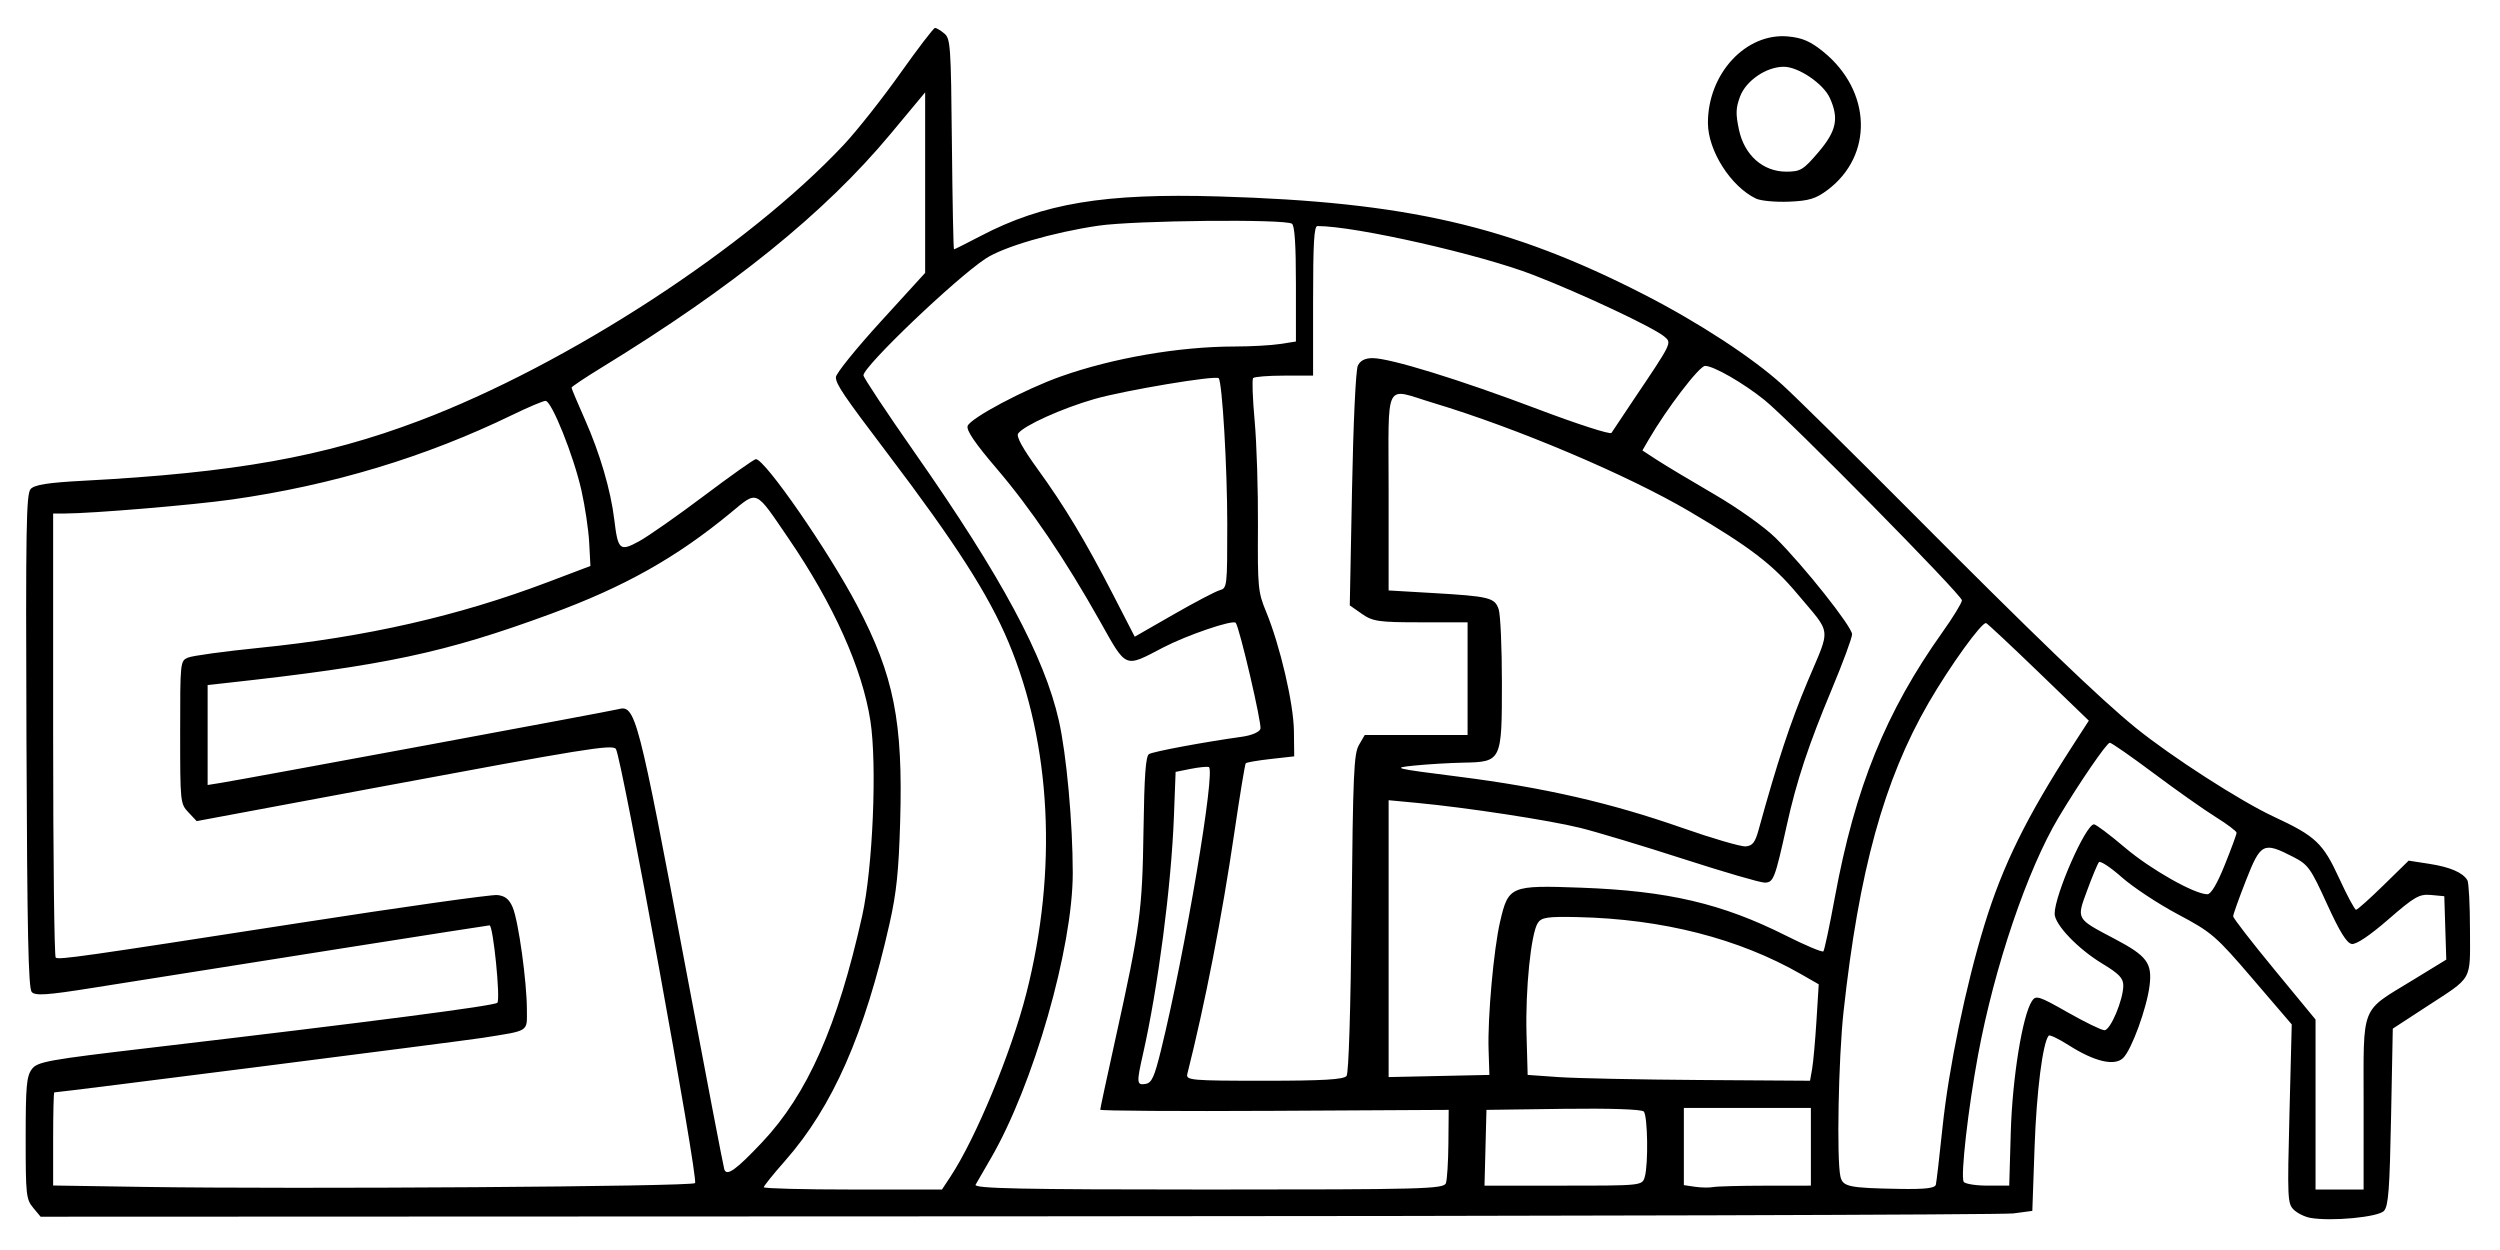 <?xml version="1.0" encoding="UTF-8" standalone="no"?>
<!-- Created with Inkscape (http://www.inkscape.org/) -->

<svg
   xmlns:dc="http://purl.org/dc/elements/1.1/"
   xmlns:cc="http://creativecommons.org/ns#"
   xmlns:rdf="http://www.w3.org/1999/02/22-rdf-syntax-ns#"
   xmlns:svg="http://www.w3.org/2000/svg"
   xmlns="http://www.w3.org/2000/svg"
   xmlns:sodipodi="http://sodipodi.sourceforge.net/DTD/sodipodi-0.dtd"
   xmlns:inkscape="http://www.inkscape.org/namespaces/inkscape"
   width="800mm"
   height="400mm"
   viewBox="0 0 800 400"
   version="1.1"
   id="svg25"
   inkscape:version="0.92.1 r15371"
   sodipodi:docname="steezify_logo_vector.svg">
  <defs
     id="defs19" />
  <sodipodi:namedview
     id="base"
     pagecolor="#ffffff"
     bordercolor="#666666"
     borderopacity="1.0"
     inkscape:pageopacity="0.0"
     inkscape:pageshadow="2"
     inkscape:zoom="0.70710678"
     inkscape:cx="1358.0789"
     inkscape:cy="670.3784"
     inkscape:document-units="mm"
     inkscape:current-layer="layer1"
     showgrid="false"
     inkscape:window-width="2736"
     inkscape:window-height="1699"
     inkscape:window-x="-13"
     inkscape:window-y="-13"
     inkscape:window-maximized="1"
     width="800mm" />
  <g
     inkscape:label="Layer 1"
     inkscape:groupmode="layer"
     id="layer1"
     transform="translate(0,103)">
    <path
       style="fill:#000000;stroke-width:1.169"
       d="m 739.328,286.721 c -1.813,-0.319 -4.226,-1.512 -5.363,-2.651 -1.953,-1.957 -2.027,-3.656 -1.337,-30.665 l 0.73,-28.594 -12.49,-14.573 c -11.844,-13.818 -13.083,-14.888 -23.93,-20.653 -6.292,-3.344 -14.376,-8.68 -17.965,-11.859 -3.588,-3.178 -6.88,-5.353 -7.314,-4.833 -0.434,0.52 -2.118,4.551 -3.741,8.958 -3.475,9.431 -3.715,9.006 8.791,15.594 10.302,5.426 12.029,7.729 11.162,14.883 -0.873,7.204 -5.755,20.597 -8.469,23.233 -2.746,2.667 -9.145,1.17 -17.361,-4.062 -3.233,-2.059 -6.135,-3.453 -6.449,-3.098 -1.905,2.156 -3.9,17.834 -4.526,35.57 l -0.724,20.513 -6.042,0.809 c -3.323,0.445 -146.727,0.865 -318.674,0.932 l -312.632,0.123 -2.389,-2.877 c -2.241,-2.7 -2.389,-4.071 -2.389,-22.24 0,-16.594 0.275,-19.745 1.923,-22.034 1.767,-2.456 4.85,-3.016 38.176,-6.933 70.447,-8.281 109.87,-13.396 110.833,-14.381 1.052,-1.076 -1.33,-24.777 -2.489,-24.77 -0.604,0.004 -78.77,12.316 -127.285,20.049 -14.34,2.286 -18.114,2.537 -19.225,1.279 C 9.072,213.225 8.699,195.406 8.467,134.112 8.208,65.71 8.384,55.103 9.804,53.496 11.015,52.125 15.373,51.437 26.581,50.845 75.104,48.282 103.657,43.182 134.225,31.619 c 47.323,-17.902 104.967,-55.395 135.843,-88.357 4.171,-4.452 12.249,-14.673 17.952,-22.713 5.703,-8.04 10.736,-14.618 11.185,-14.618 0.449,0 1.776,0.793 2.948,1.763 2.005,1.658 2.152,3.77 2.458,35.431 0.179,18.517 0.48,33.668 0.669,33.668 0.189,0 4.031,-1.928 8.538,-4.284 20.048,-10.482 39.576,-13.725 76.158,-12.649 60.122,1.769 93.143,9.377 136.051,31.345 17.461,8.94 34.723,20.203 44.32,28.92 4.341,3.942 22.607,21.959 40.591,40.037 39.947,40.156 61.079,60.483 72.486,69.728 11.403,9.241 33.579,23.52 44.16,28.435 13.415,6.23 15.762,8.443 20.962,19.753 2.543,5.532 4.97,10.056 5.393,10.053 0.423,-0.002 4.383,-3.542 8.801,-7.865 l 8.033,-7.859 6.582,1.019 c 6.684,1.034 10.757,2.789 12.216,5.262 0.444,0.752 0.815,7.873 0.824,15.823 0.021,16.762 1.139,14.8 -14.133,24.762 l -10.569,6.894 -0.549,28.185 c -0.454,23.298 -0.846,28.52 -2.263,30.121 -1.777,2.008 -16.776,3.439 -23.554,2.248 z M 222.419,275.593 c 1.123,-1.39 -23.562,-136.726 -25.341,-138.934 -1.215,-1.507 -9.675,-0.141 -77.184,12.463 l -56.956,10.634 -2.643,-2.809 c -2.605,-2.769 -2.643,-3.135 -2.643,-25.623 0,-22.619 0.021,-22.822 2.511,-23.894 1.381,-0.594 11.639,-2 22.796,-3.123 34.072,-3.432 63.653,-10.164 92.243,-20.992 l 13.732,-5.201 -0.392,-7.459 c -0.215,-4.103 -1.339,-11.655 -2.496,-16.783 -2.503,-11.091 -9.524,-28.594 -11.47,-28.594 -0.758,0 -5.5,2.003 -10.538,4.451 -27.896,13.553 -57.774,22.567 -89.907,27.122 -12.459,1.766 -44.706,4.46 -53.556,4.475 l -3.57,0.005 v 70.789 c 0,38.934 0.371,71.03 0.824,71.325 1.125,0.733 8.248,-0.281 77.626,-11.047 33.178,-5.149 61.847,-9.193 63.711,-8.987 2.485,0.275 3.792,1.335 4.907,3.979 1.83,4.341 4.519,23.731 4.53,32.66 0.009,7.299 1.043,6.641 -14.274,9.074 -6.386,1.014 -135.385,17.443 -136.962,17.443 -0.199,0 -0.362,6.704 -0.362,14.898 v 14.898 l 28.838,0.447 c 49.248,0.764 175.68,-0.108 176.576,-1.217 z m 81.679,-1.986 c 8.136,-12.314 19.458,-39.641 24.331,-58.724 10.046,-39.345 8.007,-79.614 -5.688,-112.331 C 316.364,87.316 305.945,71.061 283.968,42.061 269.849,23.431 267.483,19.933 267.483,17.689 c 0,-1.127 6.427,-9.096 14.282,-17.708 L 296.047,-15.677 v -28.885 -28.885 l -11.106,13.344 c -20.951,25.174 -50.466,49.033 -92.436,74.725 -5.287,3.236 -9.613,6.131 -9.613,6.433 0,0.302 1.92,4.872 4.267,10.156 4.79,10.785 8.285,22.689 9.407,32.044 1.177,9.812 1.768,10.327 7.966,6.94 2.902,-1.586 12.267,-8.145 20.813,-14.576 8.545,-6.431 15.984,-11.693 16.531,-11.693 2.907,0 23.257,29.417 32.422,46.868 11.773,22.416 14.689,37.083 13.753,69.167 -0.462,15.85 -1.177,22.722 -3.382,32.528 -7.958,35.391 -18.253,58.756 -33.5,76.031 -3.716,4.21 -6.756,7.986 -6.756,8.392 0,0.405 12.828,0.737 28.507,0.737 h 28.507 z m 158.602,1.986 c 0.383,-1.13 0.738,-6.864 0.789,-12.743 l 0.093,-10.689 -55.753,0.305 c -30.664,0.168 -55.753,0.005 -55.753,-0.361 0,-0.366 2.19,-10.573 4.867,-22.682 7.919,-35.819 8.596,-40.855 8.976,-66.693 0.259,-17.637 0.702,-23.763 1.765,-24.422 1.32,-0.818 17.582,-3.851 29.773,-5.552 3.069,-0.429 5.534,-1.481 5.884,-2.511 0.517,-1.523 -6.732,-32.61 -7.916,-33.95 -0.934,-1.057 -15.696,3.975 -23.249,7.924 -12.457,6.513 -11.58,6.877 -20.149,-8.365 -11.216,-19.949 -22.166,-36.122 -33.186,-49.012 -6.829,-7.989 -9.663,-12.156 -9.198,-13.528 0.847,-2.497 18.205,-11.724 29.799,-15.84 16.638,-5.907 37.883,-9.571 55.6,-9.59 5.203,-0.005 11.753,-0.366 14.556,-0.801 l 5.097,-0.791 V -12.113 c 0,-12.604 -0.401,-18.686 -1.272,-19.295 -2.219,-1.552 -50.33,-1.069 -61.897,0.621 -14.511,2.12 -30.451,6.775 -36.156,10.559 -9.796,6.496 -39.136,34.541 -39.063,37.338 0.019,0.732 7.469,11.96 16.555,24.952 27.592,39.451 41.34,65.029 45.975,85.537 2.447,10.825 4.44,32.692 4.446,48.76 0.008,23.986 -12.594,67.864 -26.235,91.344 -2.185,3.761 -4.368,7.537 -4.851,8.392 -0.7,1.238 14.454,1.554 74.464,1.554 69.044,0 75.401,-0.172 76.039,-2.054 z m 102.227,0.828 14.556,-0.019 V 263.97 251.538 H 559.159 538.835 v 12.353 12.353 l 3.57,0.526 c 1.964,0.289 4.559,0.332 5.768,0.096 1.208,-0.236 8.748,-0.437 16.754,-0.447 z m 54.547,-0.328 c 0.205,-0.855 1.164,-9.106 2.13,-18.337 1.983,-18.936 7.426,-45.248 13.373,-64.646 5.903,-19.254 13.489,-34.647 28.548,-57.924 l 4.9,-7.574 -15.986,-15.425 c -8.792,-8.484 -16.385,-15.589 -16.872,-15.789 -1.303,-0.535 -11.613,13.752 -18.438,25.551 -14.271,24.672 -22.262,53.687 -27.189,98.729 -1.643,15.021 -2.253,47.535 -0.992,52.859 0.763,3.22 2.723,3.627 18.858,3.911 8.227,0.145 11.396,-0.223 11.668,-1.355 z m 136.882,-25.853 c 0,-32.258 -1.193,-29.249 15.7,-39.586 l 10.751,-6.578 -0.318,-10.145 -0.318,-10.145 -4.229,-0.393 c -3.762,-0.35 -5.273,0.514 -13.682,7.823 -5.938,5.161 -10.289,8.081 -11.701,7.852 -1.613,-0.261 -3.849,-3.875 -7.919,-12.796 -5.299,-11.616 -6.02,-12.611 -10.986,-15.153 -9.379,-4.802 -10.254,-4.357 -14.941,7.595 -2.258,5.758 -4.106,10.934 -4.106,11.503 0,0.569 5.932,8.234 13.183,17.034 l 13.183,16 v 27.198 27.198 h 7.69 7.69 z m -230.033,23.366 c 1.173,-4.009 0.94,-19.498 -0.315,-20.918 -0.634,-0.717 -10.941,-1.063 -25.7,-0.862 l -24.642,0.335 -0.314,12.121 -0.314,12.121 h 25.233 c 25.193,0 25.235,-0.005 26.052,-2.797 z m 117.123,-14.297 c 0.499,-17.258 3.716,-37.247 6.753,-41.946 1.271,-1.967 2.173,-1.685 11.451,3.588 5.539,3.148 10.84,5.724 11.78,5.724 1.924,0 6.025,-9.753 6.025,-14.327 0,-2.316 -1.397,-3.775 -6.648,-6.942 -7.866,-4.744 -15.324,-12.538 -15.324,-16.013 0,-5.996 9.954,-28.611 12.591,-28.606 0.628,10e-4 5.096,3.36 9.93,7.464 8.187,6.952 22.254,14.911 26.352,14.911 1.159,0 3.117,-3.303 5.569,-9.393 2.08,-5.166 3.783,-9.792 3.783,-10.28 0,-0.488 -3.019,-2.765 -6.708,-5.061 -3.69,-2.295 -12.6,-8.578 -19.8,-13.962 -7.2,-5.384 -13.531,-9.789 -14.067,-9.789 -0.963,0 -9.617,12.611 -16.297,23.749 -10.052,16.758 -20.66,48.032 -25.89,76.329 -3.16,17.096 -5.593,38.539 -4.582,40.39 0.377,0.691 3.815,1.257 7.638,1.257 h 6.951 z m -399.597,3.25 c 14.533,-15.384 24.199,-37.237 32.036,-72.424 3.412,-15.32 4.81,-48.346 2.644,-62.449 C 275.964,110.991 266.704,90.337 252.393,69.392 241.417,53.329 242.617,53.853 233.672,61.215 216.316,75.501 199.804,84.77 176.3,93.421 142.368,105.912 123.232,109.985 72.209,115.578 l -5.768,0.632 v 15.994 15.994 l 4.12,-0.657 c 7.548,-1.204 124.928,-22.964 127.21,-23.583 5.585,-1.514 6.297,1.218 21.892,84.07 6.371,33.846 11.819,62.262 12.108,63.146 0.767,2.349 3.69,0.265 12.078,-8.614 z m 127.706,-29.668 c 7.707,-31.402 17.561,-89.847 15.251,-90.452 -0.673,-0.176 -3.335,0.103 -5.917,0.622 l -4.694,0.942 -0.543,14.297 c -0.843,22.182 -5.081,54.711 -9.903,76.015 -2.089,9.228 -2.022,10.011 0.812,9.542 2.001,-0.331 2.833,-2.159 4.994,-10.964 z m 59.353,8.392 c 0.676,-0.954 1.296,-21.077 1.605,-52.125 0.445,-44.71 0.718,-50.942 2.354,-53.768 l 1.851,-3.197 h 16.454 16.454 V 114.167 96.14 h -14.976 c -13.468,0 -15.366,-0.273 -18.849,-2.709 l -3.873,-2.709 0.72,-37.15 c 0.419,-21.615 1.196,-38.158 1.859,-39.56 0.767,-1.622 2.302,-2.41 4.695,-2.41 5.639,0 27.919,6.876 52.842,16.308 12.633,4.781 23.262,8.211 23.62,7.623 0.358,-0.588 3.644,-5.514 7.301,-10.946 C 535.07,6.606 534.999,6.752 532.639,4.741 529.231,1.837 506.229,-8.991 490.655,-15.023 c -17.003,-6.585 -56.993,-15.643 -69.065,-15.643 -1.088,0 -1.402,5.354 -1.403,23.932 l -10e-4,23.932 h -9.246 c -5.085,0 -9.558,0.354 -9.94,0.786 -0.382,0.432 -0.162,6.586 0.488,13.675 0.65,7.089 1.125,22.241 1.056,33.671 -0.12,19.652 0.021,21.14 2.585,27.35 4.496,10.891 8.825,29.452 8.926,38.27 l 0.092,8.081 -7.518,0.841 c -4.135,0.462 -7.729,1.08 -7.988,1.373 -0.259,0.293 -1.9,10.264 -3.648,22.158 -3.97,27.02 -9.32,54.477 -15.052,77.259 -0.51,2.027 1.177,2.176 24.66,2.176 18.846,0 25.485,-0.392 26.308,-1.554 z m 148.969,-2.222 c 0.367,-2.077 0.993,-9.02 1.391,-15.43 l 0.724,-11.654 -5.626,-3.226 c -19.937,-11.432 -44.364,-17.679 -71.471,-18.277 -9.706,-0.214 -11.628,0.07 -12.805,1.891 -2.185,3.382 -3.999,21.285 -3.602,35.554 l 0.363,13.054 9.887,0.697 c 5.438,0.384 25.769,0.803 45.18,0.932 l 35.292,0.235 z m -103.531,-6.17 c -0.332,-10.333 1.638,-32.19 3.699,-41.026 2.648,-11.356 3.293,-11.626 25.834,-10.809 27.856,1.01 45.201,5.069 65.688,15.375 6.219,3.128 11.582,5.377 11.918,4.997 0.336,-0.38 1.984,-8.142 3.662,-17.248 6.483,-35.173 16.324,-59.421 34.473,-84.933 3.405,-4.786 6.193,-9.353 6.197,-10.149 0.008,-1.692 -55.077,-57.579 -63.163,-64.084 C 557.815,19.516 548.368,14.089 545.63,14.089 c -1.85,0 -12.371,13.777 -18.174,23.799 l -1.887,3.259 4.711,3.07 c 2.591,1.688 10.775,6.594 18.187,10.901 7.597,4.414 16.219,10.547 19.761,14.055 8.949,8.861 24.438,28.383 24.438,30.799 0,1.122 -2.911,9.012 -6.47,17.531 -7.532,18.033 -11.274,29.338 -14.431,43.597 -3.811,17.212 -4.246,18.335 -7.099,18.335 -1.409,0 -13.112,-3.41 -26.006,-7.578 -12.894,-4.168 -27.749,-8.643 -33.011,-9.945 -9.893,-2.448 -36.37,-6.498 -52.228,-7.99 l -9.063,-0.853 v 44.296 44.296 l 16.124,-0.344 16.124,-0.344 z m 86.381,-70.241 c 6.021,-21.872 10.182,-34.47 15.774,-47.753 7.412,-17.606 7.778,-14.579 -3.369,-27.883 -7.883,-9.408 -15.144,-14.961 -34.407,-26.312 -19.863,-11.704 -55.366,-26.743 -82.085,-34.77 -15.952,-4.792 -14.282,-8.118 -14.282,28.435 v 31.576 l 14.007,0.817 c 18.293,1.068 19.955,1.477 21.214,5.223 0.568,1.691 1.033,12.268 1.033,23.506 0,25.125 -0.095,25.321 -12.359,25.559 -4.381,0.085 -11.425,0.504 -15.655,0.932 -7.371,0.746 -6.778,0.894 14.282,3.568 27.121,3.444 48.502,8.343 71.408,16.363 9.668,3.385 18.813,6.055 20.324,5.933 2.178,-0.176 3.03,-1.251 4.115,-5.194 z M 390.251,85.89 c 2.438,-0.696 2.472,-0.985 2.472,-21.203 0,-18.117 -1.603,-45.366 -2.744,-46.658 -0.889,-1.006 -30.115,3.888 -39.769,6.659 -10.351,2.971 -22.529,8.469 -24.394,11.012 -0.686,0.935 1.353,4.676 6.173,11.329 8.741,12.065 15.379,23.12 24.341,40.537 l 6.782,13.181 12.334,-7.075 c 6.784,-3.891 13.446,-7.393 14.806,-7.781 z M 561.938,-39.444 c -8.053,-3.826 -15.377,-15.321 -15.402,-24.174 -0.045,-15.807 12.169,-28.984 25.69,-27.715 4.51,0.423 7.162,1.578 11.247,4.899 15.471,12.576 16.085,33.186 1.318,44.245 -3.734,2.796 -5.973,3.471 -12.35,3.725 -4.284,0.171 -9.01,-0.27 -10.503,-0.979 z m 19.944,-14.838 c 5.809,-6.82 6.647,-10.835 3.637,-17.422 -2.075,-4.541 -10.049,-9.932 -14.69,-9.932 -5.604,0 -12.14,4.455 -14.025,9.56 -1.357,3.674 -1.414,5.504 -0.336,10.593 1.725,8.137 7.681,13.413 15.142,13.413 4.538,0 5.451,-0.552 10.272,-6.212 z"
       id="path38"
       inkscape:connector-curvature="0" />
  </g>
</svg>

